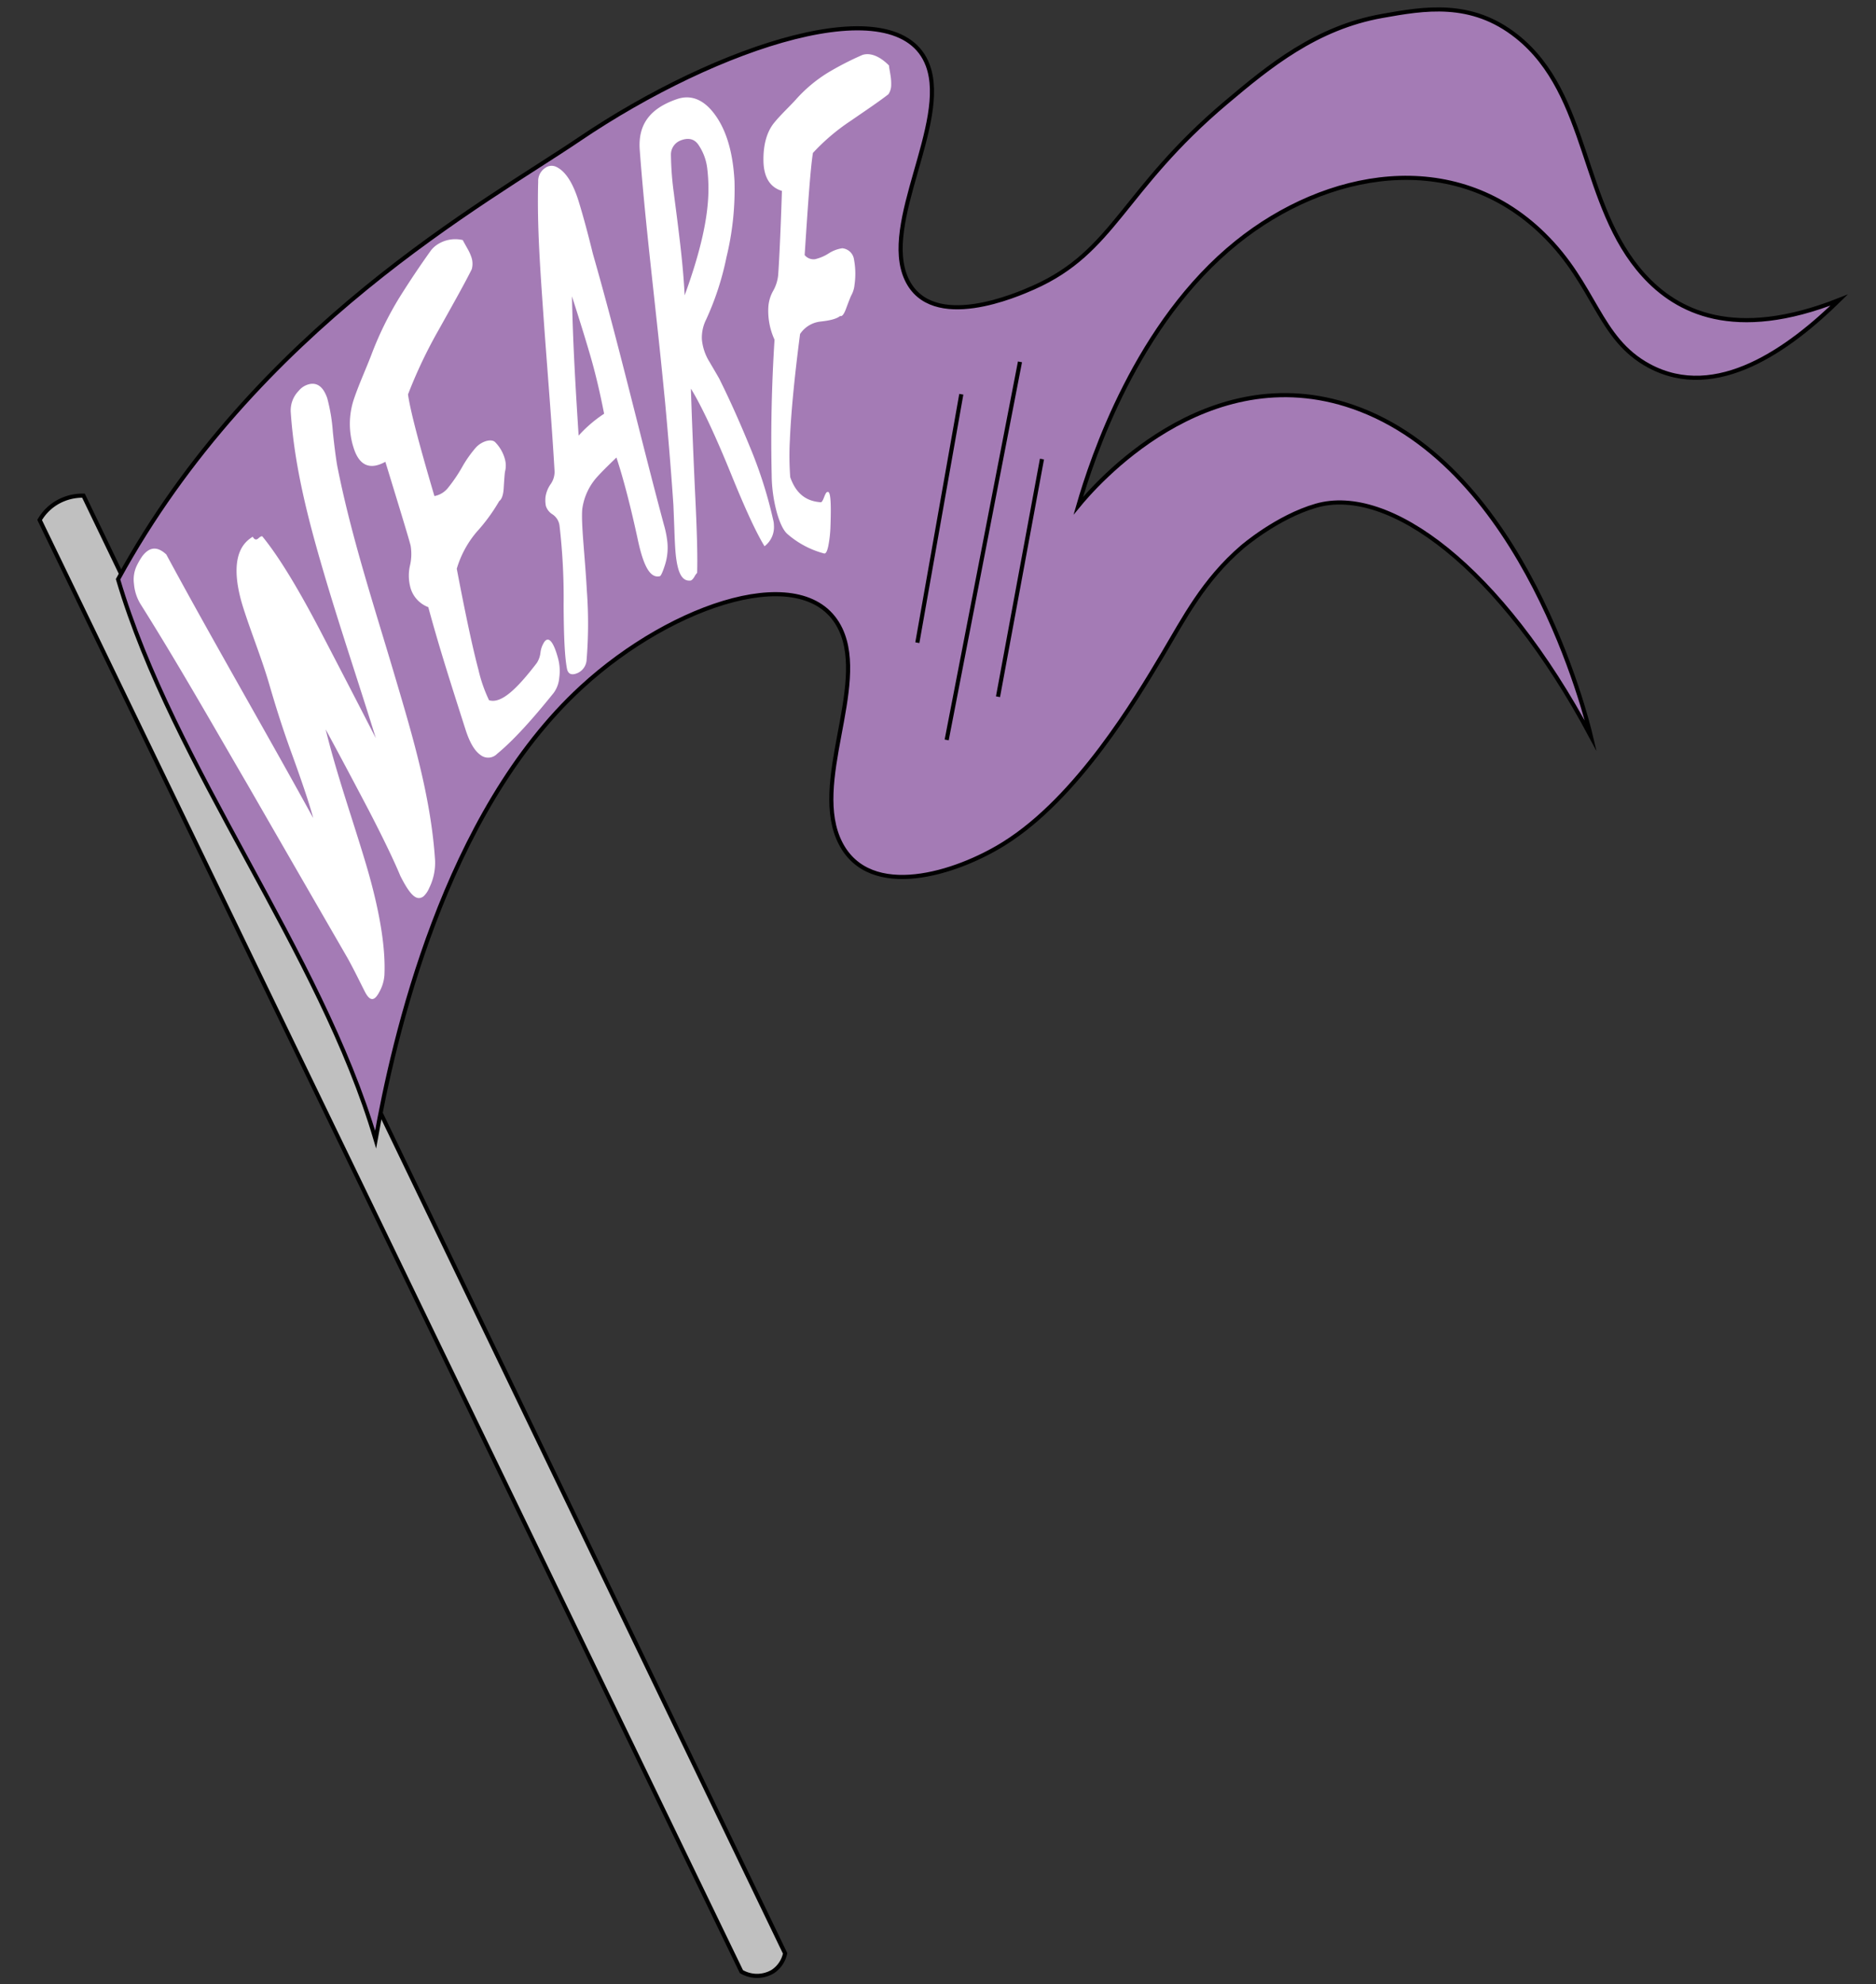 <svg xmlns="http://www.w3.org/2000/svg" viewBox="0 0 454 480"><rect x="0" y="0" width="454" height="480" fill="#333333" stroke="none"/><defs><style>.cls-1{fill:silver;}.cls-1,.cls-2,.cls-3{stroke:#000;stroke-miterlimit:10;}.cls-2{fill:#a47bb5;}.cls-3{fill:none;}.cls-4{fill:#fff;}</style></defs><title>flags</title><g id="Layer_23" data-name="Layer 23"><path class="cls-1" d="M9.59,125.79a11.75,11.75,0,0,1,4.55-4.41,12.26,12.26,0,0,1,6.06-1.47L190,472.56a7,7,0,0,1-3,4.41,7.47,7.47,0,0,1-7.58,0Z"/><path class="cls-2" d="M28.57,140.14C61.86,79.2,118,48.72,140.13,33.72c33.69-22.8,77.23-37.11,84.39-17.92,5.2,13.92-11.43,38.3-5.11,51.77,6.07,12.95,27,3.63,30.69,2,19.63-8.69,21.51-23.6,46.67-44.8,10.33-8.71,21.71-18.07,37.72-20.91C344.57,2.07,356,0,367.09,8.83c17.69,14.09,15.39,40.9,30.69,57.75,8,8.83,21.88,16.05,47.31,6-12,11.74-29.66,24.72-46,15.93C386.81,81.91,386.18,69,373.48,56.62c-21.76-21.23-52.65-15.29-74.16,2-24.27,19.5-35,52.14-38.36,63.72,3.67-4.47,30.8-36.3,66.49-23.9C368.93,112.86,384,173.83,385,178.09c-21.85-40.91-48.86-60.83-66.49-55.76-9.49,2.73-17.9,10-17.9,10-9.34,8-14.12,17.38-19.18,25.89-6.55,11-20.64,34.68-38.36,45.8-11.76,7.38-32.49,13.85-39.64,0-7.44-14.42,6.58-37.82,0-51.77-8.05-17.07-40.52-6.4-62.65,13.94C107.43,196.78,95.18,251.5,90.9,275.67,77.48,230.2,42,185.61,28.57,140.14Z"/><line class="cls-3" x1="222" y1="155.48" x2="232.64" y2="95.38"/><line class="cls-3" x1="229.1" y1="179" x2="246.84" y2="87.54"/><line class="cls-3" x1="241.52" y1="168.55" x2="252.16" y2="111.06"/><path class="cls-4" d="M75.18,92.87c1.81-.22,3.1.89,4,3.41a43,43,0,0,1,1.37,8.2c.52,5,1,8,1.13,8.56,3.44,17.27,9.07,34.22,14,50.95,4.24,14.29,8.64,29.07,9.61,44.16a13.73,13.73,0,0,1-1.43,6.69,5.74,5.74,0,0,1-1.36,2c-1.62,1.2-3.16-.09-5.6-4.91-.21-.47-2-5-7.62-15.83-3-5.71-6.5-12.33-10.47-19.65,2.7,11,6.52,21.73,9.72,32.47,4.06,13.62,4.74,21.95,4.5,27a9.76,9.76,0,0,1-1.26,4.11c-1.12,2.1-2.19,2.39-3.5-.18-1.23-2.41-2.59-5.26-4.19-8.13q-12.14-21-24.26-42.05C51.34,175.13,43,160.42,34,146.13a11.1,11.1,0,0,1-1.58-4.91,7.76,7.76,0,0,1,.69-4.39,16.82,16.82,0,0,1,1.35-2.31c1.74-2.25,3.61-2.4,5.78-.39,11.57,21.42,23.85,42.44,35.56,63.78-.79-3-2.53-8.27-5.26-15.77s-4.45-13.42-5.5-17c-1.75-5.95-4.32-12.27-6.18-18.14-2.29-7.23-2.05-12.34.15-15.24a7.4,7.4,0,0,1,2.16-1.91c.39.72.84.85,1.36.38s.86-.6,1-.41c4,4.89,8.75,12.74,14.29,23.38,4.39,8.43,8.79,16.9,13.13,25.38-4.17-13.49-8.77-27-12.7-40.4-3.66-12.46-7-25.28-7.89-38.47a6.76,6.76,0,0,1,1.9-5.13A4.7,4.7,0,0,1,75.18,92.87Z"/><path class="cls-4" d="M114.17,65.13c-1.75,3.51-4.43,8.26-7.94,14.55a115.48,115.48,0,0,0-7.49,15.74c.55,3.89,2.66,11.95,6.39,24.59a5.46,5.46,0,0,0,3.3-2,37,37,0,0,0,3.4-5,28.4,28.4,0,0,1,3.44-4.86c1.49-1.49,3.56-2,4.48-1.26a9.29,9.29,0,0,1,2.48,4.34,5.77,5.77,0,0,1,0,2.81c-.07.24-.18,1.56-.33,4-.09,1.65-.45,2.71-1.09,3.19a43.6,43.6,0,0,1-5.44,7.44,24.46,24.46,0,0,0-4.83,8.92c2.13,11.17,3.86,19.24,5.25,24.46a35.25,35.25,0,0,0,2.56,7.35c2.89.89,6.6-2.54,11.55-9a5.82,5.82,0,0,0,.89-2.48,5.93,5.93,0,0,1,.76-2.33c1.11-2,2.43-.41,3.55,3.87a11.68,11.68,0,0,1,.24,4.52,7.2,7.2,0,0,1-1.35,3.65c-5,6.22-9.67,11.44-13.69,14.74a3,3,0,0,1-4,.29c-1.44-1-2.63-3-3.65-6.19-3.12-9.77-6.32-19.65-9-29.59a7.06,7.06,0,0,1-4.43-5.16,10.93,10.93,0,0,1,0-4.92,12.19,12.19,0,0,0,.15-4.8c-.28-1.23-2.41-8.21-6.11-20.28-3.63,2-6.21,1-7.59-3.1a18.86,18.86,0,0,1,0-12.14c1.2-3.54,2.88-7.19,4.17-10.56a81.68,81.68,0,0,1,6.75-13.83q3.75-6,7.74-11.56a6.93,6.93,0,0,1,1.06-1.05,7.91,7.91,0,0,1,6.61-1.4c.17.37.54,1,1.09,2a11.25,11.25,0,0,1,1.06,2.35A5,5,0,0,1,114.17,65.13Z"/><path class="cls-4" d="M160.66,126.92a24.06,24.06,0,0,1,.83,4.06,13.72,13.72,0,0,1-.55,5.64c-.57,1.8-1,2.69-1.24,2.77-2.15.52-3.84-1.83-5.32-8.71-1.61-7.47-3.39-14.52-5.2-20-1.56,1.52-3.21,3.09-4.68,4.71a14.48,14.48,0,0,0-3.59,7.78c-.31,3.56.64,11.12,1.11,19.72a108.07,108.07,0,0,1-.05,16.61,3.75,3.75,0,0,1-2.08,3.27c-1.47.68-2.41.37-2.68-1-.55-2.84-.77-7.81-.81-15.39a150.91,150.91,0,0,0-1-19.27,3.87,3.87,0,0,0-1.65-2.65,3.72,3.72,0,0,1-1.65-2.08,7.44,7.44,0,0,1-.08-2.19,7.25,7.25,0,0,1,1.19-3,5.22,5.22,0,0,0,1-3.13c-.73-12.61-1.82-25.25-2.7-37.79-.74-10.68-1.57-21.52-1.27-32.29A3.8,3.8,0,0,1,132,40.59a2.59,2.59,0,0,1,2.54-.26c2.18,1,4,3.63,5.45,8.22,1.22,3.94,2.37,8.29,3.49,12.85C149.71,83.12,154.81,105.11,160.66,126.92ZM146.2,100.09c-.88-4.49-2-9.54-3.57-14.83-1.34-4.57-2.8-9.15-4.21-13.57.21,11.25.89,22.47,1.61,33.69A31.78,31.78,0,0,1,146.2,100.09Z"/><path class="cls-4" d="M187.11,125.77a5.22,5.22,0,0,1,.18,1.31,5.81,5.81,0,0,1-2.27,5.07c-2-3.27-4.55-8.74-8.07-17.4-3.93-9.68-7.42-17-9.75-20.73.1,3.38.43,12.6,1,24.93.46,9.29.64,15.48.51,19.63a4.64,4.64,0,0,0-.69,1c-.38.6-.72.89-1,.88-1.86.14-3-1.6-3.49-6.34-.14-1.39-.24-3.36-.33-6-.11-3-.2-5.1-.23-5.89-.43-6.43-1.08-14.7-2-24.78-.81-8.22-1.24-12.5-2.15-20.81-1.45-13.45-3-26.92-4-40.38-.46-6.26,2.6-10.08,9-12.28,3.23-1.11,6.49-.12,9.41,4.05,2.7,3.85,4.16,9.14,4.52,15.76a69.39,69.39,0,0,1-1.95,18.47,68.78,68.78,0,0,1-4.89,15,9.77,9.77,0,0,0-1.05,4.85,12.38,12.38,0,0,0,1.83,5.42c.8,1.38,1.64,2.78,2.43,4.18,0,.11,3,5.75,7.44,16.6A106.28,106.28,0,0,1,187.11,125.77ZM171.44,46.19a40.49,40.49,0,0,0-.3-5.57A12.77,12.77,0,0,0,169,35c-1-1.44-2.49-1.75-4.34-1a3.64,3.64,0,0,0-2.29,3.42,74.94,74.94,0,0,0,.73,9.51c.17,1.49.71,5.28,1.48,11.85.59,5,.94,9.29,1.11,12.67C169.29,61.58,171.36,53.12,171.44,46.19Z"/><path class="cls-4" d="M215,22.8c-2.16,1.69-5.27,3.78-9.27,6.53a50.07,50.07,0,0,0-9,7.67c-.56,3.47-1.13,11.31-2,24.71a2.8,2.8,0,0,0,2.49,1,10.52,10.52,0,0,0,3.3-1.39,8.39,8.39,0,0,1,3.29-1.26,3.16,3.16,0,0,1,2.87,2.76,18.72,18.72,0,0,1,.12,6.07,6.59,6.59,0,0,1-.77,2.54c-.1.15-.53,1.22-1.27,3.21-.5,1.38-1,2-1.43,1.8-.93.74-2.53,1.11-4.84,1.36a6.84,6.84,0,0,0-4.87,3c-1.46,11.21-2.22,19.67-2.46,25.55a69.61,69.61,0,0,0,.08,9.09c1.46,4.15,4,5.82,7.36,6.06.23.06.5-.33.83-1.2s.59-1.29.75-1.24c.85-.53,1,2.58.8,8.23a29.33,29.33,0,0,1-.53,4.8c-.28,1.32-.61,1.9-1,1.81a22.07,22.07,0,0,1-8.81-4.64c-.89-.73-1.75-2.28-2.54-4.91a35.69,35.69,0,0,1-1.35-9.51c-.25-10.82,0-21.83.69-32.66a16.72,16.72,0,0,1-1.5-7.85,9.12,9.12,0,0,1,1.13-3.9,9.67,9.67,0,0,0,1.23-3.69c.12-1.2.55-8.56.93-20.56-2.89-.86-4.41-3.31-4.47-7.29-.06-3.72.75-6.93,2.59-9.19,1.57-1.93,3.62-3.82,5.22-5.58a34.68,34.68,0,0,1,7.84-6.57,73,73,0,0,1,8.28-4.25,3.63,3.63,0,0,1,1-.19c1.57-.08,3.45.72,5.45,2.73,0,.38.17,1.11.34,2.23a12.77,12.77,0,0,1,.19,2.53A4,4,0,0,1,215,22.8Z"/></g></svg>